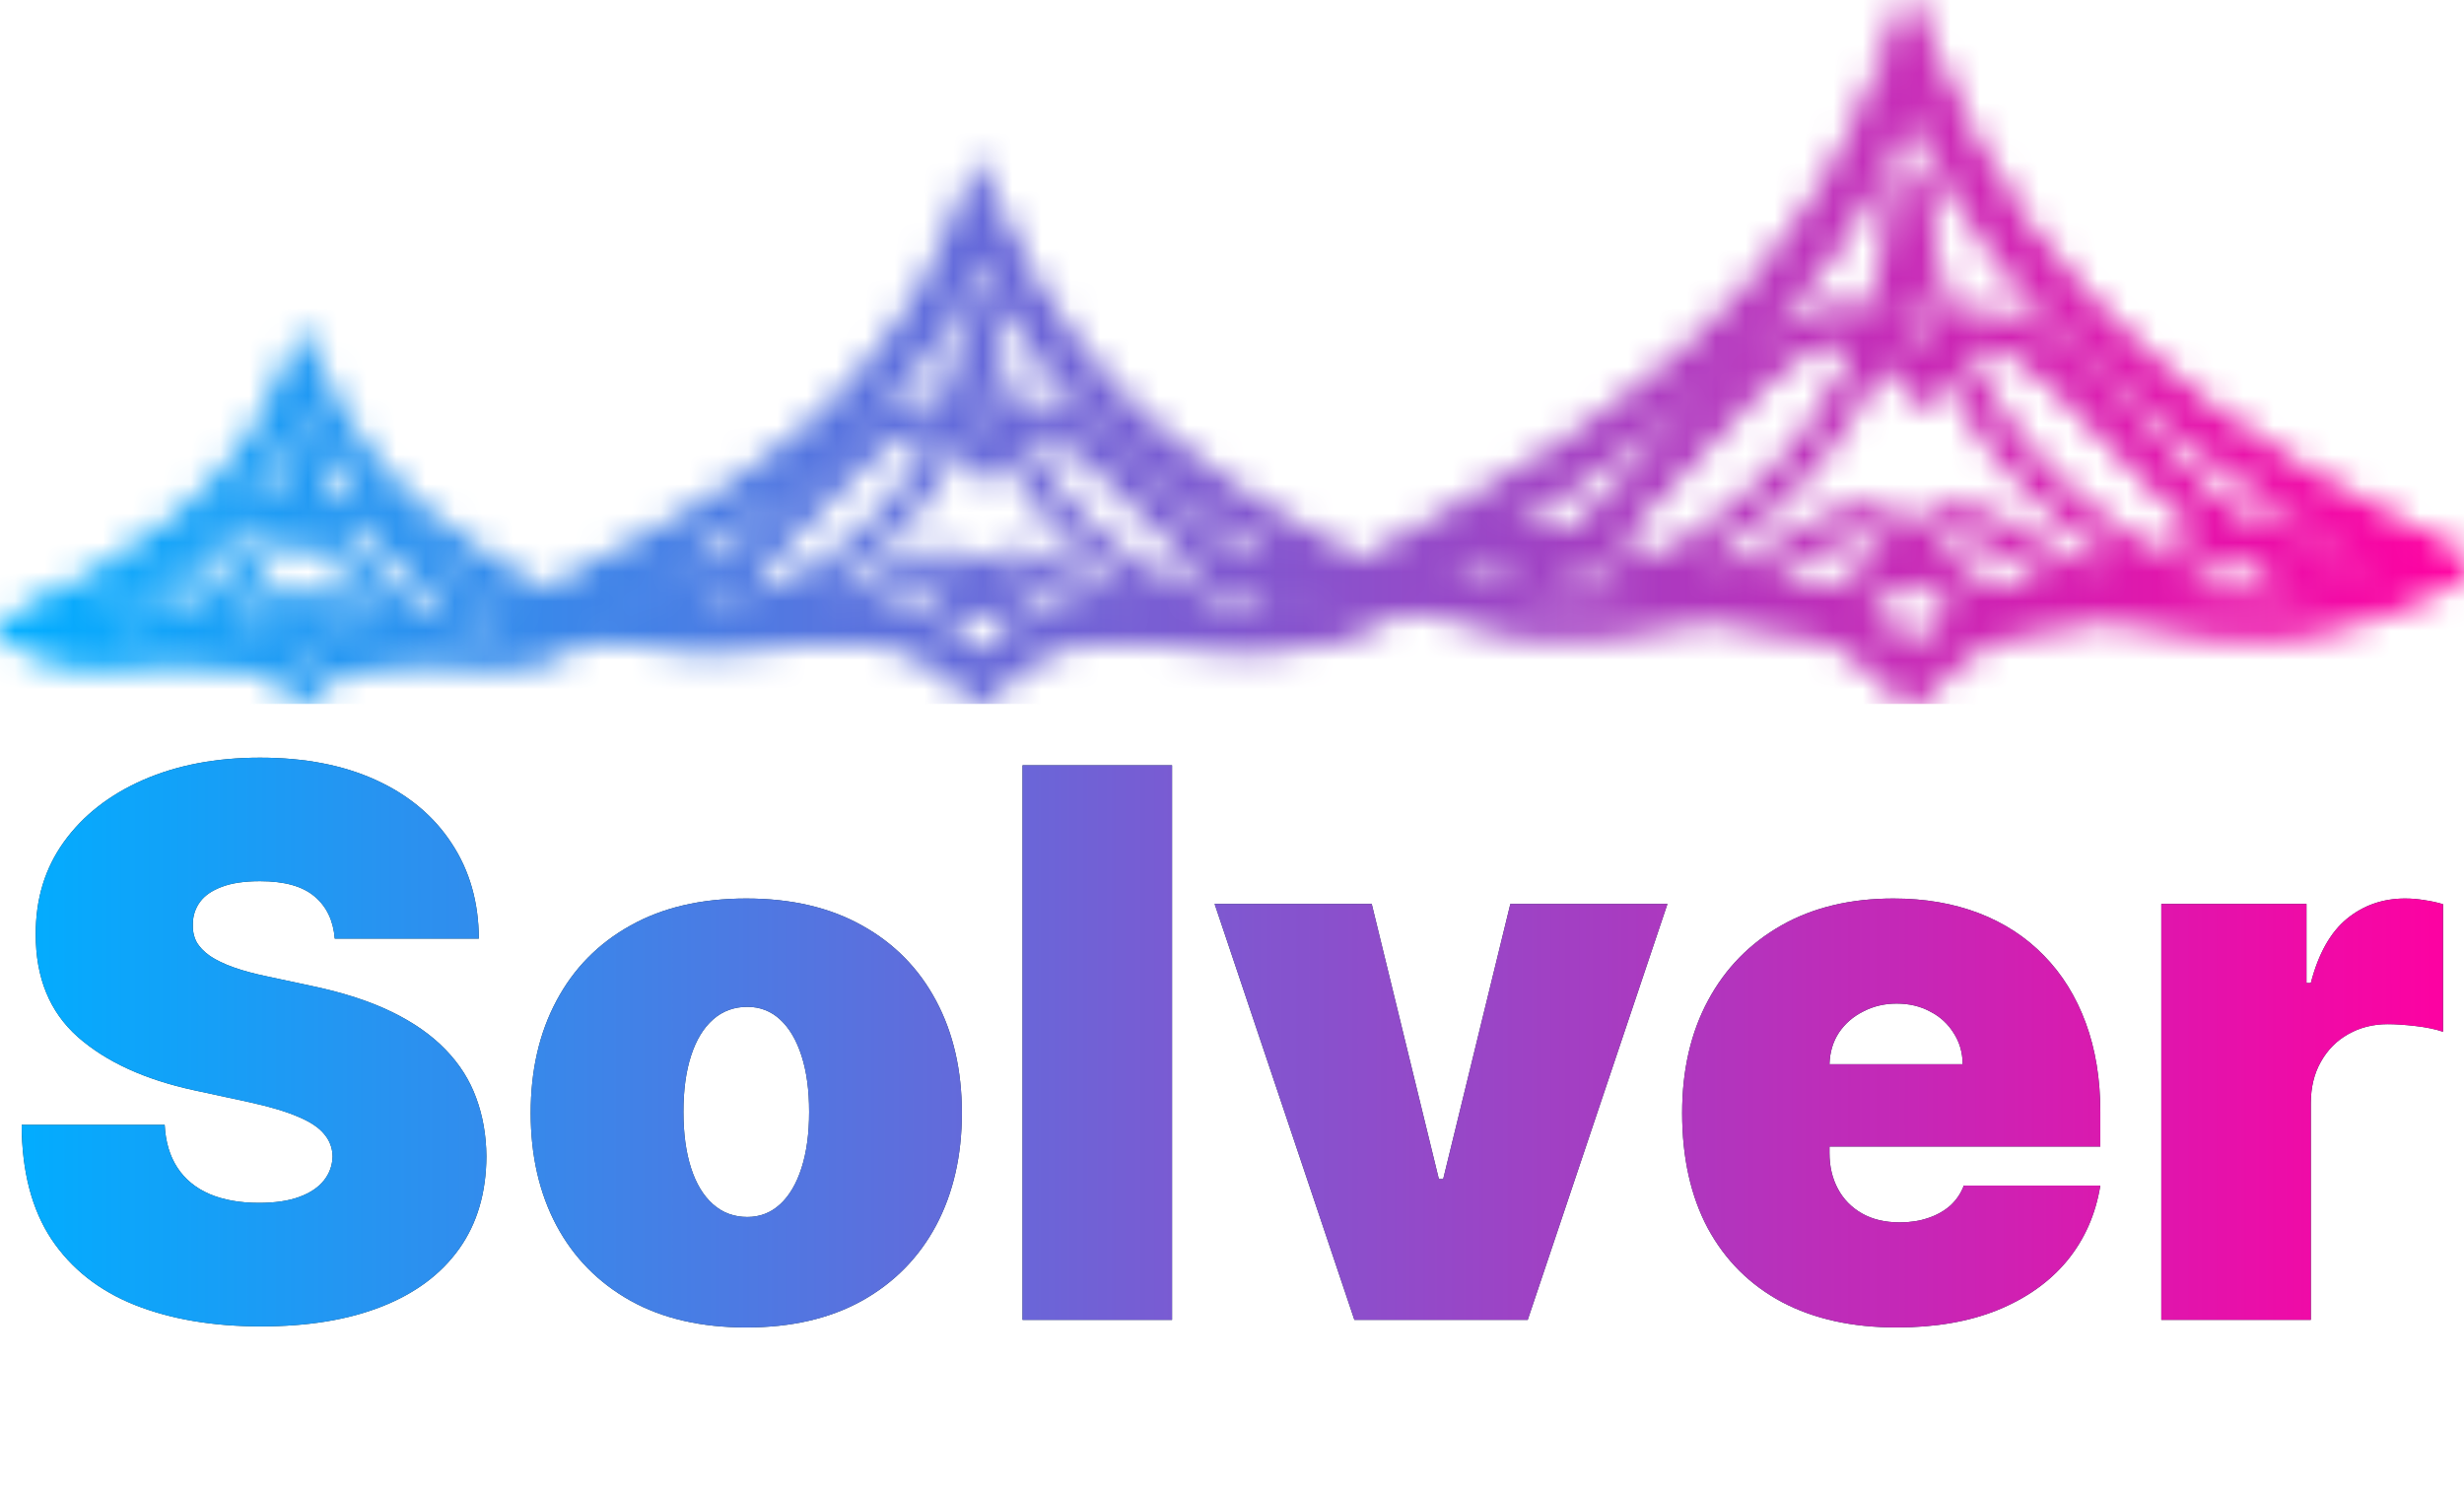 <svg width="84" height="51" viewBox="0 0 84 51" fill="none"
    xmlns="http://www.w3.org/2000/svg">
    <path d="M11.412 32C11.363 31.384 11.132 30.904 10.72 30.56C10.313 30.215 9.695 30.043 8.864 30.043C8.334 30.043 7.9 30.107 7.562 30.236C7.229 30.36 6.983 30.529 6.823 30.744C6.663 30.96 6.58 31.206 6.574 31.483C6.562 31.711 6.602 31.917 6.694 32.102C6.792 32.28 6.946 32.443 7.156 32.591C7.365 32.733 7.633 32.862 7.959 32.979C8.285 33.096 8.673 33.2 9.122 33.293L10.673 33.625C11.72 33.847 12.615 34.139 13.36 34.502C14.105 34.865 14.714 35.293 15.188 35.785C15.662 36.272 16.01 36.82 16.232 37.429C16.459 38.038 16.576 38.703 16.582 39.423C16.576 40.667 16.265 41.719 15.65 42.581C15.034 43.443 14.154 44.098 13.009 44.548C11.87 44.997 10.501 45.222 8.901 45.222C7.257 45.222 5.823 44.978 4.598 44.492C3.379 44.006 2.431 43.258 1.754 42.249C1.083 41.233 0.745 39.934 0.739 38.352H5.614C5.644 38.931 5.789 39.417 6.048 39.811C6.306 40.205 6.669 40.504 7.137 40.707C7.611 40.91 8.174 41.011 8.827 41.011C9.375 41.011 9.833 40.944 10.202 40.808C10.572 40.673 10.852 40.485 11.043 40.245C11.233 40.005 11.332 39.731 11.338 39.423C11.332 39.134 11.236 38.882 11.052 38.666C10.873 38.445 10.578 38.248 10.165 38.075C9.753 37.897 9.196 37.731 8.494 37.577L6.611 37.17C4.937 36.807 3.616 36.201 2.65 35.352C1.69 34.496 1.213 33.33 1.219 31.852C1.213 30.652 1.533 29.602 2.179 28.704C2.831 27.799 3.733 27.094 4.884 26.59C6.041 26.085 7.368 25.832 8.864 25.832C10.39 25.832 11.71 26.088 12.825 26.599C13.939 27.11 14.797 27.83 15.401 28.759C16.01 29.683 16.318 30.763 16.324 32H11.412Z" fill="#193643"/>
    <path d="M11.412 32C11.363 31.384 11.132 30.904 10.72 30.56C10.313 30.215 9.695 30.043 8.864 30.043C8.334 30.043 7.9 30.107 7.562 30.236C7.229 30.36 6.983 30.529 6.823 30.744C6.663 30.96 6.58 31.206 6.574 31.483C6.562 31.711 6.602 31.917 6.694 32.102C6.792 32.28 6.946 32.443 7.156 32.591C7.365 32.733 7.633 32.862 7.959 32.979C8.285 33.096 8.673 33.2 9.122 33.293L10.673 33.625C11.72 33.847 12.615 34.139 13.36 34.502C14.105 34.865 14.714 35.293 15.188 35.785C15.662 36.272 16.01 36.82 16.232 37.429C16.459 38.038 16.576 38.703 16.582 39.423C16.576 40.667 16.265 41.719 15.65 42.581C15.034 43.443 14.154 44.098 13.009 44.548C11.87 44.997 10.501 45.222 8.901 45.222C7.257 45.222 5.823 44.978 4.598 44.492C3.379 44.006 2.431 43.258 1.754 42.249C1.083 41.233 0.745 39.934 0.739 38.352H5.614C5.644 38.931 5.789 39.417 6.048 39.811C6.306 40.205 6.669 40.504 7.137 40.707C7.611 40.91 8.174 41.011 8.827 41.011C9.375 41.011 9.833 40.944 10.202 40.808C10.572 40.673 10.852 40.485 11.043 40.245C11.233 40.005 11.332 39.731 11.338 39.423C11.332 39.134 11.236 38.882 11.052 38.666C10.873 38.445 10.578 38.248 10.165 38.075C9.753 37.897 9.196 37.731 8.494 37.577L6.611 37.17C4.937 36.807 3.616 36.201 2.65 35.352C1.69 34.496 1.213 33.33 1.219 31.852C1.213 30.652 1.533 29.602 2.179 28.704C2.831 27.799 3.733 27.094 4.884 26.59C6.041 26.085 7.368 25.832 8.864 25.832C10.39 25.832 11.71 26.088 12.825 26.599C13.939 27.11 14.797 27.83 15.401 28.759C16.01 29.683 16.318 30.763 16.324 32H11.412Z" fill="url(#paint0_linear_5_419)"/>
    <path d="M25.441 45.258C23.903 45.258 22.585 44.954 21.49 44.344C20.394 43.729 19.554 42.873 18.969 41.778C18.384 40.676 18.092 39.399 18.092 37.946C18.092 36.493 18.384 35.219 18.969 34.124C19.554 33.022 20.394 32.166 21.49 31.557C22.585 30.941 23.903 30.634 25.441 30.634C26.98 30.634 28.297 30.941 29.393 31.557C30.489 32.166 31.329 33.022 31.914 34.124C32.498 35.219 32.791 36.493 32.791 37.946C32.791 39.399 32.498 40.676 31.914 41.778C31.329 42.873 30.489 43.729 29.393 44.344C28.297 44.954 26.98 45.258 25.441 45.258ZM25.478 41.492C25.909 41.492 26.282 41.347 26.596 41.057C26.91 40.768 27.153 40.356 27.325 39.82C27.497 39.285 27.584 38.648 27.584 37.909C27.584 37.164 27.497 36.527 27.325 35.998C27.153 35.462 26.91 35.05 26.596 34.761C26.282 34.471 25.909 34.327 25.478 34.327C25.023 34.327 24.632 34.471 24.306 34.761C23.98 35.05 23.73 35.462 23.558 35.998C23.386 36.527 23.299 37.164 23.299 37.909C23.299 38.648 23.386 39.285 23.558 39.82C23.73 40.356 23.98 40.768 24.306 41.057C24.632 41.347 25.023 41.492 25.478 41.492Z" fill="#193643"/>
    <path d="M25.441 45.258C23.903 45.258 22.585 44.954 21.49 44.344C20.394 43.729 19.554 42.873 18.969 41.778C18.384 40.676 18.092 39.399 18.092 37.946C18.092 36.493 18.384 35.219 18.969 34.124C19.554 33.022 20.394 32.166 21.49 31.557C22.585 30.941 23.903 30.634 25.441 30.634C26.98 30.634 28.297 30.941 29.393 31.557C30.489 32.166 31.329 33.022 31.914 34.124C32.498 35.219 32.791 36.493 32.791 37.946C32.791 39.399 32.498 40.676 31.914 41.778C31.329 42.873 30.489 43.729 29.393 44.344C28.297 44.954 26.98 45.258 25.441 45.258ZM25.478 41.492C25.909 41.492 26.282 41.347 26.596 41.057C26.91 40.768 27.153 40.356 27.325 39.82C27.497 39.285 27.584 38.648 27.584 37.909C27.584 37.164 27.497 36.527 27.325 35.998C27.153 35.462 26.91 35.05 26.596 34.761C26.282 34.471 25.909 34.327 25.478 34.327C25.023 34.327 24.632 34.471 24.306 34.761C23.98 35.05 23.73 35.462 23.558 35.998C23.386 36.527 23.299 37.164 23.299 37.909C23.299 38.648 23.386 39.285 23.558 39.82C23.73 40.356 23.98 40.768 24.306 41.057C24.632 41.347 25.023 41.492 25.478 41.492Z" fill="url(#paint1_linear_5_419)"/>
    <path d="M39.956 26.091V45H34.859V26.091H39.956Z" fill="#193643"/>
    <path d="M39.956 26.091V45H34.859V26.091H39.956Z" fill="url(#paint2_linear_5_419)"/>
    <path d="M56.845 30.818L52.081 45H46.172L41.407 30.818H46.763L49.052 40.199H49.2L51.49 30.818H56.845Z" fill="#193643"/>
    <path d="M56.845 30.818L52.081 45H46.172L41.407 30.818H46.763L49.052 40.199H49.2L51.49 30.818H56.845Z" fill="url(#paint3_linear_5_419)"/>
    <path d="M64.658 45.258C63.144 45.258 61.839 44.969 60.744 44.391C59.654 43.806 58.814 42.969 58.223 41.879C57.638 40.784 57.346 39.472 57.346 37.946C57.346 36.481 57.641 35.201 58.232 34.105C58.823 33.01 59.657 32.157 60.734 31.548C61.812 30.938 63.083 30.634 64.548 30.634C65.619 30.634 66.588 30.8 67.456 31.132C68.324 31.465 69.066 31.948 69.681 32.582C70.297 33.209 70.771 33.973 71.103 34.871C71.435 35.77 71.602 36.783 71.602 37.909V39.091H58.934V36.284H66.911C66.905 35.878 66.8 35.521 66.597 35.213C66.4 34.899 66.133 34.656 65.794 34.484C65.462 34.305 65.083 34.216 64.658 34.216C64.246 34.216 63.867 34.305 63.523 34.484C63.178 34.656 62.901 34.896 62.692 35.204C62.489 35.512 62.381 35.872 62.369 36.284V39.312C62.369 39.768 62.464 40.174 62.655 40.531C62.846 40.888 63.12 41.168 63.477 41.371C63.834 41.575 64.264 41.676 64.769 41.676C65.12 41.676 65.44 41.627 65.729 41.528C66.025 41.43 66.277 41.288 66.487 41.104C66.696 40.913 66.85 40.685 66.948 40.42H71.602C71.442 41.405 71.063 42.261 70.466 42.987C69.869 43.707 69.078 44.267 68.093 44.668C67.114 45.062 65.969 45.258 64.658 45.258Z" fill="#193643"/>
    <path d="M64.658 45.258C63.144 45.258 61.839 44.969 60.744 44.391C59.654 43.806 58.814 42.969 58.223 41.879C57.638 40.784 57.346 39.472 57.346 37.946C57.346 36.481 57.641 35.201 58.232 34.105C58.823 33.01 59.657 32.157 60.734 31.548C61.812 30.938 63.083 30.634 64.548 30.634C65.619 30.634 66.588 30.8 67.456 31.132C68.324 31.465 69.066 31.948 69.681 32.582C70.297 33.209 70.771 33.973 71.103 34.871C71.435 35.77 71.602 36.783 71.602 37.909V39.091H58.934V36.284H66.911C66.905 35.878 66.8 35.521 66.597 35.213C66.4 34.899 66.133 34.656 65.794 34.484C65.462 34.305 65.083 34.216 64.658 34.216C64.246 34.216 63.867 34.305 63.523 34.484C63.178 34.656 62.901 34.896 62.692 35.204C62.489 35.512 62.381 35.872 62.369 36.284V39.312C62.369 39.768 62.464 40.174 62.655 40.531C62.846 40.888 63.12 41.168 63.477 41.371C63.834 41.575 64.264 41.676 64.769 41.676C65.12 41.676 65.44 41.627 65.729 41.528C66.025 41.43 66.277 41.288 66.487 41.104C66.696 40.913 66.85 40.685 66.948 40.42H71.602C71.442 41.405 71.063 42.261 70.466 42.987C69.869 43.707 69.078 44.267 68.093 44.668C67.114 45.062 65.969 45.258 64.658 45.258Z" fill="url(#paint4_linear_5_419)"/>
    <path d="M73.681 45V30.818H78.63V33.514H78.778C79.036 32.517 79.446 31.788 80.006 31.326C80.572 30.864 81.234 30.634 81.991 30.634C82.213 30.634 82.431 30.652 82.647 30.689C82.868 30.72 83.08 30.766 83.284 30.827V35.176C83.031 35.09 82.72 35.025 82.351 34.982C81.982 34.939 81.665 34.918 81.4 34.918C80.901 34.918 80.452 35.032 80.052 35.259C79.658 35.481 79.347 35.795 79.12 36.201C78.892 36.601 78.778 37.072 78.778 37.614V45H73.681Z" fill="#193643"/>
    <path d="M73.681 45V30.818H78.63V33.514H78.778C79.036 32.517 79.446 31.788 80.006 31.326C80.572 30.864 81.234 30.634 81.991 30.634C82.213 30.634 82.431 30.652 82.647 30.689C82.868 30.72 83.08 30.766 83.284 30.827V35.176C83.031 35.09 82.72 35.025 82.351 34.982C81.982 34.939 81.665 34.918 81.4 34.918C80.901 34.918 80.452 35.032 80.052 35.259C79.658 35.481 79.347 35.795 79.12 36.201C78.892 36.601 78.778 37.072 78.778 37.614V45H73.681Z" fill="url(#paint5_linear_5_419)"/>
    <mask id="mask0_5_419" style="mask-type:alpha" maskUnits="userSpaceOnUse" x="-1" y="-1" width="86" height="26">
        <path fill-rule="evenodd" clip-rule="evenodd" d="M65.071 0.545L65.582 1.792C67.483 6.426 69.931 9.643 72.87 12.248C75.816 14.86 79.269 16.869 83.223 19.083L83.756 19.381L83.222 19.678C81.15 20.832 79.32 21.276 77.642 21.371C76.145 21.456 74.788 21.26 73.563 21.084C73.431 21.064 73.301 21.046 73.173 21.028C71.823 20.837 70.645 20.712 69.453 20.961C68.275 21.207 67.01 21.836 65.571 23.279L65.169 23.682L64.769 23.278C63.33 21.829 62.06 21.195 60.878 20.946C59.68 20.694 58.494 20.818 57.14 21.012C56.998 21.032 56.854 21.053 56.708 21.075C55.49 21.253 54.142 21.45 52.664 21.378C50.987 21.296 49.16 20.87 47.099 19.741L46.554 19.443L47.096 19.143C55.002 14.767 61.403 10.842 64.622 1.805L65.071 0.545ZM48.247 19.432C49.929 20.262 51.398 20.57 52.73 20.635C54.07 20.701 55.288 20.523 56.517 20.344C56.662 20.323 56.807 20.302 56.952 20.281C58.307 20.088 59.702 19.926 61.149 20.23C62.482 20.51 63.795 21.171 65.171 22.448C66.546 21.177 67.856 20.522 69.183 20.245C70.624 19.944 72.011 20.107 73.359 20.297C73.488 20.315 73.616 20.334 73.745 20.352C74.984 20.53 76.211 20.706 77.566 20.629C78.901 20.553 80.379 20.229 82.079 19.372C78.346 17.274 74.994 15.287 72.106 12.727C69.33 10.267 66.994 7.288 65.134 3.185C61.781 11.432 55.609 15.337 48.247 19.432Z" fill="black"/>
        <path fill-rule="evenodd" clip-rule="evenodd" d="M83.48 19.131L83.123 19.336C82.092 19.929 81.07 20.167 80.065 20.12C79.068 20.073 78.129 19.748 77.25 19.267C76.929 19.092 76.613 18.894 76.302 18.678C75.378 18.956 74.498 19.348 73.619 19.74C73.564 19.764 73.508 19.789 73.453 19.814C72.13 20.402 70.778 20.987 69.356 21.017C67.976 21.046 66.604 20.558 65.152 19.243C63.765 20.59 62.421 21.109 61.044 21.114C59.626 21.12 58.251 20.572 56.905 20.023C56.862 20.005 56.818 19.987 56.774 19.969C55.846 19.59 54.917 19.211 53.944 18.96C53.654 19.183 53.36 19.39 53.061 19.576C52.207 20.104 51.287 20.479 50.295 20.568C49.293 20.659 48.261 20.454 47.203 19.883L46.843 19.689L47.194 19.486C49.234 18.307 51.059 18.038 52.739 18.226C53.082 18.264 53.418 18.321 53.746 18.393C54.929 17.427 56.049 16.174 57.143 14.95L57.152 14.94C57.862 14.145 58.56 13.365 59.248 12.705C59.932 12.047 60.626 11.488 61.337 11.148C62.058 10.804 62.832 10.671 63.624 10.926C64.266 11.132 64.868 11.578 65.451 12.28C65.879 11.648 66.353 11.237 66.898 11.047C67.596 10.804 68.3 10.958 68.951 11.29C69.598 11.621 70.256 12.157 70.922 12.784C71.502 13.328 72.103 13.957 72.721 14.602C72.817 14.703 72.913 14.803 73.01 14.904C74.108 16.049 75.255 17.215 76.46 18.104C76.807 18.012 77.163 17.937 77.528 17.883C79.194 17.637 81.027 17.838 83.112 18.937L83.48 19.131ZM77.015 18.49C77.223 18.625 77.433 18.752 77.644 18.867C78.461 19.314 79.28 19.586 80.107 19.625C80.812 19.658 81.553 19.523 82.335 19.145C80.558 18.295 79.032 18.166 77.657 18.37C77.44 18.402 77.226 18.442 77.015 18.49ZM75.787 18.302C74.602 17.394 73.495 16.263 72.469 15.193C72.371 15.091 72.274 14.99 72.178 14.889C71.559 14.242 70.969 13.625 70.401 13.092C69.742 12.472 69.135 11.986 68.575 11.699C68.019 11.415 67.574 11.359 67.18 11.496C66.751 11.646 66.274 12.056 65.792 12.915L65.523 13.395L65.192 12.937C64.531 12.023 63.915 11.559 63.36 11.381C62.834 11.212 62.296 11.279 61.696 11.566C61.084 11.858 60.447 12.362 59.774 13.009C59.104 13.652 58.419 14.417 57.706 15.215L57.658 15.269C56.649 16.398 55.579 17.595 54.433 18.565C55.362 18.827 56.235 19.184 57.059 19.52C57.114 19.543 57.17 19.565 57.225 19.588C58.605 20.151 59.825 20.623 61.041 20.619C62.213 20.614 63.463 20.16 64.872 18.692L65.133 18.42L65.407 18.685C66.886 20.12 68.161 20.546 69.337 20.521C70.556 20.495 71.757 19.991 73.112 19.388C73.177 19.359 73.242 19.33 73.308 19.3C74.086 18.954 74.909 18.587 75.787 18.302ZM53.219 18.801C53.028 18.766 52.835 18.738 52.64 18.716C51.254 18.561 49.727 18.747 47.976 19.671C48.774 20.03 49.516 20.139 50.215 20.076C51.034 20.002 51.837 19.688 52.635 19.194C52.832 19.073 53.026 18.941 53.219 18.801Z" fill="black"/>
        <path fill-rule="evenodd" clip-rule="evenodd" d="M57.018 19.421C57.399 19.606 57.752 19.705 58.083 19.741C58.466 19.783 58.828 19.742 59.179 19.645C59.883 19.451 60.523 19.036 61.163 18.622L61.178 18.612C61.496 18.406 61.814 18.201 62.132 18.034C62.45 17.866 62.778 17.732 63.119 17.671C63.465 17.61 63.82 17.626 64.182 17.756C64.495 17.868 64.805 18.062 65.119 18.352C65.433 18.064 65.743 17.871 66.056 17.76C66.417 17.631 66.772 17.616 67.117 17.678C67.458 17.739 67.785 17.875 68.102 18.042C68.419 18.209 68.736 18.414 69.054 18.619C69.698 19.035 70.342 19.452 71.052 19.642C71.403 19.735 71.766 19.773 72.151 19.727C72.485 19.688 72.842 19.584 73.227 19.393C69.79 17.424 66.034 14.004 65.101 7.644C64.212 14.008 60.466 17.466 57.018 19.421ZM56.635 19.326C60.319 17.286 64.454 13.501 64.921 6.115C64.926 6.046 65.002 5.99 65.095 5.99C65.188 5.989 65.265 6.045 65.269 6.114C65.791 13.499 69.934 17.24 73.608 19.297L73.786 19.397L73.608 19.496C73.118 19.769 72.651 19.919 72.203 19.972C71.755 20.026 71.334 19.981 70.939 19.875C70.17 19.669 69.486 19.227 68.862 18.823L68.836 18.806C68.516 18.6 68.211 18.403 67.91 18.244C67.608 18.085 67.321 17.97 67.039 17.919C66.762 17.869 66.487 17.881 66.199 17.984C65.907 18.087 65.592 18.288 65.252 18.629L65.118 18.763L64.985 18.628C64.645 18.286 64.33 18.084 64.037 17.979C63.749 17.876 63.473 17.863 63.196 17.912C62.914 17.962 62.626 18.077 62.324 18.236C62.022 18.395 61.717 18.591 61.396 18.799C61.383 18.808 61.37 18.816 61.356 18.825C60.735 19.227 60.056 19.668 59.294 19.878C58.901 19.986 58.482 20.035 58.034 19.986C57.588 19.937 57.123 19.792 56.635 19.525L56.454 19.426L56.635 19.326Z" fill="black"/>
        <path fill-rule="evenodd" clip-rule="evenodd" d="M33.342 6.273L33.743 7.207C35.236 10.683 37.157 13.096 39.465 15.05C41.777 17.009 44.488 18.515 47.592 20.176L48.01 20.4L47.591 20.622C45.964 21.488 44.528 21.82 43.211 21.892C42.036 21.955 40.97 21.809 40.008 21.676C39.905 21.662 39.803 21.648 39.702 21.634C38.643 21.491 37.718 21.398 36.782 21.584C35.858 21.769 34.864 22.24 33.734 23.323L33.419 23.625L33.105 23.322C31.976 22.235 30.979 21.76 30.051 21.573C29.11 21.384 28.18 21.477 27.117 21.622C27.005 21.638 26.892 21.654 26.777 21.67C25.821 21.803 24.764 21.951 23.603 21.897C22.286 21.835 20.852 21.517 19.234 20.669L18.807 20.446L19.232 20.221C25.438 16.939 30.463 13.995 32.99 7.217L33.342 6.273ZM20.136 20.438C21.456 21.06 22.609 21.291 23.654 21.34C24.707 21.389 25.663 21.256 26.628 21.122C26.741 21.106 26.855 21.09 26.969 21.075C28.032 20.929 29.128 20.808 30.264 21.036C31.31 21.246 32.341 21.742 33.421 22.7C34.501 21.746 35.528 21.255 36.57 21.047C37.701 20.822 38.79 20.944 39.848 21.086C39.949 21.1 40.05 21.114 40.151 21.128C41.124 21.261 42.087 21.393 43.151 21.335C44.199 21.279 45.359 21.035 46.693 20.393C43.763 18.819 41.132 17.329 38.865 15.409C36.686 13.564 34.852 11.329 33.392 8.252C30.759 14.438 25.915 17.366 20.136 20.438Z" fill="black"/>
        <path fill-rule="evenodd" clip-rule="evenodd" d="M47.793 20.212L47.513 20.366C46.704 20.81 45.901 20.989 45.113 20.954C44.33 20.919 43.593 20.674 42.903 20.314C42.651 20.182 42.403 20.034 42.159 19.872C41.433 20.081 40.743 20.375 40.052 20.668C40.009 20.687 39.965 20.706 39.922 20.724C38.884 21.165 37.823 21.604 36.706 21.626C35.623 21.648 34.546 21.282 33.406 20.296C32.317 21.306 31.262 21.696 30.182 21.7C29.068 21.703 27.989 21.292 26.932 20.881C26.898 20.867 26.864 20.854 26.83 20.841C26.101 20.556 25.372 20.272 24.608 20.084C24.38 20.251 24.149 20.406 23.914 20.545C23.244 20.942 22.522 21.223 21.743 21.29C20.956 21.358 20.146 21.204 19.316 20.776L19.033 20.631L19.309 20.479C20.91 19.594 22.343 19.392 23.662 19.533C23.931 19.562 24.195 19.605 24.453 19.659C25.381 18.934 26.26 17.994 27.119 17.076L27.126 17.069C27.683 16.473 28.232 15.888 28.771 15.392C29.308 14.899 29.853 14.479 30.411 14.225C30.977 13.966 31.585 13.867 32.206 14.058C32.71 14.213 33.183 14.547 33.641 15.073C33.977 14.6 34.349 14.291 34.776 14.149C35.324 13.967 35.877 14.082 36.388 14.331C36.896 14.579 37.413 14.982 37.936 15.451C38.39 15.86 38.862 16.331 39.347 16.815C39.423 16.891 39.498 16.966 39.575 17.042C40.437 17.901 41.337 18.775 42.283 19.441C42.555 19.373 42.835 19.317 43.121 19.276C44.429 19.091 45.867 19.242 47.504 20.066L47.793 20.212ZM42.718 19.731C42.882 19.833 43.046 19.927 43.212 20.014C43.853 20.349 44.496 20.553 45.145 20.582C45.699 20.607 46.281 20.506 46.895 20.222C45.499 19.585 44.302 19.489 43.223 19.641C43.052 19.665 42.884 19.695 42.718 19.731ZM41.755 19.59C40.825 18.909 39.955 18.061 39.149 17.258C39.073 17.182 38.997 17.106 38.921 17.03C38.435 16.545 37.972 16.083 37.526 15.682C37.009 15.218 36.532 14.853 36.093 14.638C35.657 14.425 35.307 14.383 34.998 14.486C34.661 14.598 34.287 14.906 33.908 15.55L33.697 15.91L33.437 15.567C32.919 14.881 32.435 14.533 31.999 14.399C31.586 14.272 31.164 14.323 30.693 14.538C30.213 14.757 29.712 15.135 29.184 15.62C28.658 16.103 28.121 16.676 27.561 17.275L27.523 17.315C26.731 18.162 25.891 19.06 24.991 19.788C25.721 19.984 26.407 20.251 27.053 20.503C27.096 20.52 27.14 20.538 27.183 20.554C28.267 20.977 29.224 21.331 30.179 21.328C31.099 21.324 32.08 20.984 33.187 19.883L33.392 19.678L33.606 19.878C34.767 20.954 35.768 21.273 36.691 21.254C37.648 21.235 38.591 20.857 39.654 20.405C39.705 20.383 39.757 20.361 39.808 20.339C40.419 20.079 41.065 19.804 41.755 19.59ZM24.038 19.964C23.889 19.938 23.737 19.917 23.584 19.901C22.496 19.784 21.298 19.924 19.923 20.617C20.549 20.886 21.132 20.968 21.68 20.921C22.323 20.865 22.954 20.63 23.58 20.259C23.734 20.168 23.887 20.069 24.038 19.964Z" fill="black"/>
        <path fill-rule="evenodd" clip-rule="evenodd" d="M27.021 20.43C27.32 20.568 27.597 20.642 27.857 20.669C28.157 20.701 28.442 20.67 28.717 20.598C29.269 20.452 29.772 20.141 30.274 19.83L30.286 19.823C30.536 19.668 30.786 19.514 31.035 19.389C31.284 19.264 31.542 19.162 31.81 19.117C32.082 19.071 32.36 19.083 32.644 19.181C32.89 19.265 33.134 19.41 33.38 19.628C33.626 19.412 33.87 19.267 34.115 19.183C34.399 19.087 34.677 19.076 34.948 19.122C35.216 19.168 35.473 19.27 35.721 19.395C35.971 19.521 36.22 19.674 36.469 19.828C36.974 20.14 37.48 20.452 38.038 20.595C38.312 20.665 38.598 20.693 38.9 20.659C39.162 20.629 39.442 20.552 39.745 20.408C37.046 18.932 34.098 16.366 33.366 11.597C32.668 16.37 29.727 18.963 27.021 20.43ZM26.72 20.358C29.612 18.828 32.858 15.99 33.225 10.45C33.228 10.398 33.288 10.356 33.361 10.356C33.434 10.356 33.495 10.398 33.498 10.45C33.907 15.988 37.16 18.793 40.044 20.337L40.184 20.411L40.044 20.486C39.66 20.69 39.293 20.803 38.941 20.843C38.589 20.883 38.259 20.849 37.949 20.77C37.345 20.616 36.808 20.284 36.318 19.981L36.298 19.969C36.046 19.813 35.807 19.666 35.571 19.547C35.334 19.428 35.108 19.341 34.887 19.303C34.67 19.266 34.453 19.275 34.228 19.351C33.999 19.429 33.752 19.579 33.485 19.835L33.38 19.936L33.275 19.835C33.008 19.578 32.761 19.427 32.531 19.348C32.305 19.271 32.088 19.261 31.87 19.298C31.649 19.335 31.423 19.422 31.186 19.541C30.949 19.66 30.709 19.807 30.458 19.963C30.447 19.969 30.437 19.976 30.426 19.982C29.939 20.284 29.405 20.614 28.808 20.772C28.499 20.854 28.17 20.89 27.819 20.853C27.468 20.817 27.103 20.708 26.721 20.508L26.578 20.433L26.72 20.358Z" fill="black"/>
        <path fill-rule="evenodd" clip-rule="evenodd" d="M10.284 12L10.557 12.623C11.573 14.94 12.882 16.549 14.453 17.852C16.027 19.157 17.873 20.162 19.986 21.269L20.271 21.418L19.985 21.567C18.878 22.143 17.9 22.365 17.003 22.413C16.203 22.455 15.478 22.357 14.823 22.269C14.752 22.259 14.683 22.25 14.614 22.241C13.893 22.146 13.263 22.083 12.626 22.208C11.997 22.331 11.321 22.645 10.551 23.367L10.337 23.568L10.123 23.366C9.354 22.642 8.675 22.325 8.043 22.2C7.403 22.074 6.769 22.137 6.046 22.233C5.969 22.243 5.892 22.254 5.814 22.265C5.163 22.354 4.443 22.452 3.653 22.416C2.757 22.375 1.781 22.163 0.679 21.598L0.388 21.449L0.678 21.299C4.903 19.111 8.324 17.148 10.044 12.63L10.284 12ZM1.293 21.443C2.192 21.858 2.977 22.012 3.688 22.045C4.405 22.078 5.056 21.989 5.713 21.899C5.79 21.889 5.867 21.878 5.945 21.868C6.669 21.771 7.415 21.69 8.188 21.842C8.9 21.982 9.602 22.313 10.338 22.951C11.073 22.316 11.773 21.988 12.482 21.849C13.252 21.699 13.994 21.78 14.714 21.876C14.783 21.885 14.851 21.894 14.92 21.903C15.582 21.992 16.238 22.08 16.962 22.042C17.676 22.004 18.466 21.842 19.374 21.413C17.379 20.364 15.588 19.371 14.044 18.091C12.561 16.861 11.312 15.371 10.318 13.319C8.526 17.443 5.227 19.396 1.293 21.443Z" fill="black"/>
        <path fill-rule="evenodd" clip-rule="evenodd" d="M20.123 21.293L19.932 21.395C19.381 21.692 18.835 21.811 18.298 21.787C17.765 21.764 17.263 21.601 16.794 21.361C16.622 21.273 16.453 21.174 16.287 21.066C15.793 21.205 15.322 21.401 14.853 21.597C14.823 21.61 14.793 21.622 14.764 21.634C14.057 21.928 13.335 22.221 12.574 22.236C11.837 22.25 11.104 22.006 10.328 21.349C9.586 22.022 8.868 22.282 8.132 22.285C7.374 22.287 6.639 22.013 5.92 21.739C5.897 21.73 5.873 21.721 5.85 21.712C5.354 21.523 4.857 21.333 4.337 21.207C4.182 21.319 4.025 21.422 3.865 21.515C3.409 21.779 2.917 21.967 2.387 22.012C1.851 22.056 1.3 21.954 0.734 21.669L0.542 21.572L0.73 21.471C1.82 20.881 2.796 20.746 3.693 20.84C3.877 20.859 4.056 20.888 4.232 20.924C4.864 20.441 5.462 19.814 6.047 19.202L6.052 19.197C6.431 18.8 6.804 18.41 7.172 18.08C7.538 17.751 7.909 17.471 8.288 17.302C8.674 17.129 9.088 17.063 9.511 17.19C9.854 17.293 10.176 17.517 10.487 17.867C10.716 17.551 10.97 17.346 11.261 17.251C11.633 17.129 12.01 17.206 12.358 17.372C12.704 17.538 13.056 17.806 13.412 18.119C13.721 18.391 14.043 18.706 14.373 19.029C14.424 19.079 14.476 19.129 14.527 19.179C15.114 19.752 15.727 20.335 16.371 20.779C16.557 20.734 16.747 20.696 16.942 20.669C17.833 20.546 18.812 20.646 19.926 21.196L20.123 21.293ZM16.668 20.972C16.779 21.04 16.891 21.103 17.004 21.161C17.441 21.384 17.878 21.52 18.32 21.54C18.697 21.556 19.093 21.489 19.511 21.3C18.561 20.875 17.746 20.811 17.011 20.912C16.895 20.928 16.781 20.948 16.668 20.972ZM16.011 20.878C15.378 20.424 14.787 19.859 14.238 19.323C14.186 19.273 14.134 19.222 14.083 19.172C13.752 18.848 13.436 18.54 13.133 18.273C12.781 17.963 12.456 17.72 12.157 17.577C11.86 17.435 11.622 17.407 11.411 17.476C11.182 17.55 10.927 17.756 10.669 18.185L10.525 18.425L10.349 18.196C9.996 17.739 9.666 17.507 9.37 17.418C9.088 17.333 8.801 17.367 8.48 17.51C8.153 17.656 7.813 17.908 7.453 18.232C7.095 18.553 6.729 18.936 6.348 19.335L6.322 19.362C5.783 19.926 5.211 20.525 4.598 21.01C5.095 21.141 5.562 21.319 6.002 21.487C6.032 21.499 6.061 21.51 6.091 21.521C6.829 21.803 7.48 22.039 8.13 22.037C8.757 22.034 9.425 21.807 10.178 21.073L10.318 20.937L10.464 21.07C11.255 21.788 11.936 22 12.564 21.988C13.216 21.975 13.857 21.723 14.582 21.421C14.616 21.407 14.651 21.392 14.686 21.378C15.102 21.204 15.542 21.021 16.011 20.878ZM3.95 21.128C3.848 21.11 3.745 21.096 3.641 21.085C2.899 21.008 2.084 21.101 1.148 21.563C1.574 21.742 1.971 21.797 2.344 21.765C2.782 21.728 3.211 21.572 3.638 21.324C3.743 21.264 3.847 21.198 3.95 21.128Z" fill="black"/>
        <path fill-rule="evenodd" clip-rule="evenodd" d="M5.98 21.438C6.184 21.53 6.373 21.58 6.549 21.598C6.754 21.619 6.948 21.598 7.135 21.55C7.511 21.453 7.853 21.245 8.195 21.038L8.204 21.033C8.374 20.93 8.544 20.828 8.713 20.744C8.883 20.66 9.059 20.593 9.241 20.563C9.426 20.532 9.616 20.54 9.809 20.605C9.976 20.661 10.142 20.759 10.31 20.903C10.477 20.759 10.643 20.663 10.811 20.607C11.004 20.543 11.193 20.535 11.378 20.566C11.56 20.597 11.735 20.665 11.904 20.748C12.074 20.832 12.243 20.934 12.413 21.037C12.757 21.245 13.101 21.453 13.481 21.548C13.668 21.595 13.863 21.614 14.068 21.591C14.246 21.571 14.438 21.519 14.643 21.424C12.806 20.439 10.799 18.729 10.3 15.55C9.825 18.731 7.823 20.46 5.98 21.438ZM5.775 21.39C7.745 20.37 9.954 18.478 10.204 14.785C10.207 14.75 10.247 14.722 10.297 14.722C10.347 14.722 10.388 14.75 10.39 14.784C10.669 18.477 12.883 20.347 14.847 21.376L14.942 21.426L14.847 21.475C14.585 21.612 14.336 21.687 14.096 21.713C13.856 21.74 13.632 21.718 13.421 21.665C13.01 21.562 12.644 21.341 12.31 21.139L12.296 21.131C12.125 21.027 11.962 20.929 11.801 20.849C11.64 20.77 11.487 20.712 11.336 20.687C11.188 20.662 11.041 20.668 10.887 20.719C10.731 20.771 10.563 20.871 10.381 21.042L10.31 21.109L10.238 21.041C10.056 20.87 9.888 20.769 9.732 20.717C9.578 20.665 9.43 20.659 9.282 20.683C9.131 20.708 8.977 20.766 8.816 20.845C8.655 20.925 8.491 21.023 8.32 21.127C8.313 21.131 8.306 21.135 8.299 21.14C7.967 21.341 7.604 21.561 7.197 21.666C6.986 21.72 6.763 21.745 6.524 21.72C6.285 21.696 6.036 21.623 5.776 21.49L5.679 21.44L5.775 21.39Z" fill="black"/>
        <path fill-rule="evenodd" clip-rule="evenodd" d="M65.071 0.545L65.582 1.792C67.483 6.426 69.931 9.643 72.87 12.248C75.816 14.86 79.269 16.869 83.223 19.083L83.756 19.381L83.222 19.678C81.15 20.832 79.32 21.276 77.642 21.371C76.145 21.456 74.788 21.26 73.563 21.084C73.431 21.064 73.301 21.046 73.173 21.028C71.823 20.837 70.645 20.712 69.453 20.961C68.275 21.207 67.01 21.836 65.571 23.279L65.169 23.682L64.769 23.278C63.33 21.829 62.06 21.195 60.878 20.946C59.68 20.694 58.494 20.818 57.14 21.012C56.998 21.032 56.854 21.053 56.708 21.075C55.49 21.253 54.142 21.45 52.664 21.378C50.987 21.296 49.16 20.87 47.099 19.741L46.554 19.443L47.096 19.143C55.002 14.767 61.403 10.842 64.622 1.805L65.071 0.545ZM48.247 19.432C49.929 20.262 51.398 20.57 52.73 20.635C54.07 20.701 55.288 20.523 56.517 20.344C56.662 20.323 56.807 20.302 56.952 20.281C58.307 20.088 59.702 19.926 61.149 20.23C62.482 20.51 63.795 21.171 65.171 22.448C66.546 21.177 67.856 20.522 69.183 20.245C70.624 19.944 72.011 20.107 73.359 20.297C73.488 20.315 73.616 20.334 73.745 20.352C74.984 20.53 76.211 20.706 77.566 20.629C78.901 20.553 80.379 20.229 82.079 19.372C78.346 17.274 74.994 15.287 72.106 12.727C69.33 10.267 66.994 7.288 65.134 3.185C61.781 11.432 55.609 15.337 48.247 19.432Z" stroke="black" stroke-width="0.75"/>
        <path fill-rule="evenodd" clip-rule="evenodd" d="M83.48 19.131L83.123 19.336C82.092 19.929 81.07 20.167 80.065 20.12C79.068 20.073 78.129 19.748 77.25 19.267C76.929 19.092 76.613 18.894 76.302 18.678C75.378 18.956 74.498 19.348 73.619 19.74C73.564 19.764 73.508 19.789 73.453 19.814C72.13 20.402 70.778 20.987 69.356 21.017C67.976 21.046 66.604 20.558 65.152 19.243C63.765 20.59 62.421 21.109 61.044 21.114C59.626 21.12 58.251 20.572 56.905 20.023C56.862 20.005 56.818 19.987 56.774 19.969C55.846 19.59 54.917 19.211 53.944 18.96C53.654 19.183 53.36 19.39 53.061 19.576C52.207 20.104 51.287 20.479 50.295 20.568C49.293 20.659 48.261 20.454 47.203 19.883L46.843 19.689L47.194 19.486C49.234 18.307 51.059 18.038 52.739 18.226C53.082 18.264 53.418 18.321 53.746 18.393C54.929 17.427 56.049 16.174 57.143 14.95L57.152 14.94C57.862 14.145 58.56 13.365 59.248 12.705C59.932 12.047 60.626 11.488 61.337 11.148C62.058 10.804 62.832 10.671 63.624 10.926C64.266 11.132 64.868 11.578 65.451 12.28C65.879 11.648 66.353 11.237 66.898 11.047C67.596 10.804 68.3 10.958 68.951 11.29C69.598 11.621 70.256 12.157 70.922 12.784C71.502 13.328 72.103 13.957 72.721 14.602C72.817 14.703 72.913 14.803 73.01 14.904C74.108 16.049 75.255 17.215 76.46 18.104C76.807 18.012 77.163 17.937 77.528 17.883C79.194 17.637 81.027 17.838 83.112 18.937L83.48 19.131ZM77.015 18.49C77.223 18.625 77.433 18.752 77.644 18.867C78.461 19.314 79.28 19.586 80.107 19.625C80.812 19.658 81.553 19.523 82.335 19.145C80.558 18.295 79.032 18.166 77.657 18.37C77.44 18.402 77.226 18.442 77.015 18.49ZM75.787 18.302C74.602 17.394 73.495 16.263 72.469 15.193C72.371 15.091 72.274 14.99 72.178 14.889C71.559 14.242 70.969 13.625 70.401 13.092C69.742 12.472 69.135 11.986 68.575 11.699C68.019 11.415 67.574 11.359 67.18 11.496C66.751 11.646 66.274 12.056 65.792 12.915L65.523 13.395L65.192 12.937C64.531 12.023 63.915 11.559 63.36 11.381C62.834 11.212 62.296 11.279 61.696 11.566C61.084 11.858 60.447 12.362 59.774 13.009C59.104 13.652 58.419 14.417 57.706 15.215L57.658 15.269C56.649 16.398 55.579 17.595 54.433 18.565C55.362 18.827 56.235 19.184 57.059 19.52C57.114 19.543 57.17 19.565 57.225 19.588C58.605 20.151 59.825 20.623 61.041 20.619C62.213 20.614 63.463 20.16 64.872 18.692L65.133 18.42L65.407 18.685C66.886 20.12 68.161 20.546 69.337 20.521C70.556 20.495 71.757 19.991 73.112 19.388C73.177 19.359 73.242 19.33 73.308 19.3C74.086 18.954 74.909 18.587 75.787 18.302ZM53.219 18.801C53.028 18.766 52.835 18.738 52.64 18.716C51.254 18.561 49.727 18.747 47.976 19.671C48.774 20.03 49.516 20.139 50.215 20.076C51.034 20.002 51.837 19.688 52.635 19.194C52.832 19.073 53.026 18.941 53.219 18.801Z" stroke="black" stroke-width="0.75"/>
        <path fill-rule="evenodd" clip-rule="evenodd" d="M57.018 19.421C57.399 19.606 57.752 19.705 58.083 19.741C58.466 19.783 58.828 19.742 59.179 19.645C59.883 19.451 60.523 19.036 61.163 18.622L61.178 18.612C61.496 18.406 61.814 18.201 62.132 18.034C62.45 17.866 62.778 17.732 63.119 17.671C63.465 17.61 63.82 17.626 64.182 17.756C64.495 17.868 64.805 18.062 65.119 18.352C65.433 18.064 65.743 17.871 66.056 17.76C66.417 17.631 66.772 17.616 67.117 17.678C67.458 17.739 67.785 17.875 68.102 18.042C68.419 18.209 68.736 18.414 69.054 18.619C69.698 19.035 70.342 19.452 71.052 19.642C71.403 19.735 71.766 19.773 72.151 19.727C72.485 19.688 72.842 19.584 73.227 19.393C69.79 17.424 66.034 14.004 65.101 7.644C64.212 14.008 60.466 17.466 57.018 19.421ZM56.635 19.326C60.319 17.286 64.454 13.501 64.921 6.115C64.926 6.046 65.002 5.99 65.095 5.99C65.188 5.989 65.265 6.045 65.269 6.114C65.791 13.499 69.934 17.24 73.608 19.297L73.786 19.397L73.608 19.496C73.118 19.769 72.651 19.919 72.203 19.972C71.755 20.026 71.334 19.981 70.939 19.875C70.17 19.669 69.486 19.227 68.862 18.823L68.836 18.806C68.516 18.6 68.211 18.403 67.91 18.244C67.608 18.085 67.321 17.97 67.039 17.919C66.762 17.869 66.487 17.881 66.199 17.984C65.907 18.087 65.592 18.288 65.252 18.629L65.118 18.763L64.985 18.628C64.645 18.286 64.33 18.084 64.037 17.979C63.749 17.876 63.473 17.863 63.196 17.912C62.914 17.962 62.626 18.077 62.324 18.236C62.022 18.395 61.717 18.591 61.396 18.799C61.383 18.808 61.37 18.816 61.356 18.825C60.735 19.227 60.056 19.668 59.294 19.878C58.901 19.986 58.482 20.035 58.034 19.986C57.588 19.937 57.123 19.792 56.635 19.525L56.454 19.426L56.635 19.326Z" stroke="black" stroke-width="0.75"/>
        <path fill-rule="evenodd" clip-rule="evenodd" d="M33.342 6.273L33.743 7.207C35.236 10.683 37.157 13.096 39.465 15.05C41.777 17.009 44.488 18.515 47.592 20.176L48.01 20.4L47.591 20.622C45.964 21.488 44.528 21.82 43.211 21.892C42.036 21.955 40.97 21.809 40.008 21.676C39.905 21.662 39.803 21.648 39.702 21.634C38.643 21.491 37.718 21.398 36.782 21.584C35.858 21.769 34.864 22.24 33.734 23.323L33.419 23.625L33.105 23.322C31.976 22.235 30.979 21.76 30.051 21.573C29.11 21.384 28.18 21.477 27.117 21.622C27.005 21.638 26.892 21.654 26.777 21.67C25.821 21.803 24.764 21.951 23.603 21.897C22.286 21.835 20.852 21.517 19.234 20.669L18.807 20.446L19.232 20.221C25.438 16.939 30.463 13.995 32.99 7.217L33.342 6.273ZM20.136 20.438C21.456 21.06 22.609 21.291 23.654 21.34C24.707 21.389 25.663 21.256 26.628 21.122C26.741 21.106 26.855 21.09 26.969 21.075C28.032 20.929 29.128 20.808 30.264 21.036C31.31 21.246 32.341 21.742 33.421 22.7C34.501 21.746 35.528 21.255 36.57 21.047C37.701 20.822 38.79 20.944 39.848 21.086C39.949 21.1 40.05 21.114 40.151 21.128C41.124 21.261 42.087 21.393 43.151 21.335C44.199 21.279 45.359 21.035 46.693 20.393C43.763 18.819 41.132 17.329 38.865 15.409C36.686 13.564 34.852 11.329 33.392 8.252C30.759 14.438 25.915 17.366 20.136 20.438Z" stroke="black" stroke-width="0.75"/>
        <path fill-rule="evenodd" clip-rule="evenodd" d="M47.793 20.212L47.513 20.366C46.704 20.81 45.901 20.989 45.113 20.954C44.33 20.919 43.593 20.674 42.903 20.314C42.651 20.182 42.403 20.034 42.159 19.872C41.433 20.081 40.743 20.375 40.052 20.668C40.009 20.687 39.965 20.706 39.922 20.724C38.884 21.165 37.823 21.604 36.706 21.626C35.623 21.648 34.546 21.282 33.406 20.296C32.317 21.306 31.262 21.696 30.182 21.7C29.068 21.703 27.989 21.292 26.932 20.881C26.898 20.867 26.864 20.854 26.83 20.841C26.101 20.556 25.372 20.272 24.608 20.084C24.38 20.251 24.149 20.406 23.914 20.545C23.244 20.942 22.522 21.223 21.743 21.29C20.956 21.358 20.146 21.204 19.316 20.776L19.033 20.631L19.309 20.479C20.91 19.594 22.343 19.392 23.662 19.533C23.931 19.562 24.195 19.605 24.453 19.659C25.381 18.934 26.26 17.994 27.119 17.076L27.126 17.069C27.683 16.473 28.232 15.888 28.771 15.392C29.308 14.899 29.853 14.479 30.411 14.225C30.977 13.966 31.585 13.867 32.206 14.058C32.71 14.213 33.183 14.547 33.641 15.073C33.977 14.6 34.349 14.291 34.776 14.149C35.324 13.967 35.877 14.082 36.388 14.331C36.896 14.579 37.413 14.982 37.936 15.451C38.39 15.86 38.862 16.331 39.347 16.815C39.423 16.891 39.498 16.966 39.575 17.042C40.437 17.901 41.337 18.775 42.283 19.441C42.555 19.373 42.835 19.317 43.121 19.276C44.429 19.091 45.867 19.242 47.504 20.066L47.793 20.212ZM42.718 19.731C42.882 19.833 43.046 19.927 43.212 20.014C43.853 20.349 44.496 20.553 45.145 20.582C45.699 20.607 46.281 20.506 46.895 20.222C45.499 19.585 44.302 19.489 43.223 19.641C43.052 19.665 42.884 19.695 42.718 19.731ZM41.755 19.59C40.825 18.909 39.955 18.061 39.149 17.258C39.073 17.182 38.997 17.106 38.921 17.03C38.435 16.545 37.972 16.083 37.526 15.682C37.009 15.218 36.532 14.853 36.093 14.638C35.657 14.425 35.307 14.383 34.998 14.486C34.661 14.598 34.287 14.906 33.908 15.55L33.697 15.91L33.437 15.567C32.919 14.881 32.435 14.533 31.999 14.399C31.586 14.272 31.164 14.323 30.693 14.538C30.213 14.757 29.712 15.135 29.184 15.62C28.658 16.103 28.121 16.676 27.561 17.275L27.523 17.315C26.731 18.162 25.891 19.06 24.991 19.788C25.721 19.984 26.407 20.251 27.053 20.503C27.096 20.52 27.14 20.538 27.183 20.554C28.267 20.977 29.224 21.331 30.179 21.328C31.099 21.324 32.08 20.984 33.187 19.883L33.392 19.678L33.606 19.878C34.767 20.954 35.768 21.273 36.691 21.254C37.648 21.235 38.591 20.857 39.654 20.405C39.705 20.383 39.757 20.361 39.808 20.339C40.419 20.079 41.065 19.804 41.755 19.59ZM24.038 19.964C23.889 19.938 23.737 19.917 23.584 19.901C22.496 19.784 21.298 19.924 19.923 20.617C20.549 20.886 21.132 20.968 21.68 20.921C22.323 20.865 22.954 20.63 23.58 20.259C23.734 20.168 23.887 20.069 24.038 19.964Z" stroke="black" stroke-width="0.75"/>
        <path fill-rule="evenodd" clip-rule="evenodd" d="M27.021 20.43C27.32 20.568 27.597 20.642 27.857 20.669C28.157 20.701 28.442 20.67 28.717 20.598C29.269 20.452 29.772 20.141 30.274 19.83L30.286 19.823C30.536 19.668 30.786 19.514 31.035 19.389C31.284 19.264 31.542 19.162 31.81 19.117C32.082 19.071 32.36 19.083 32.644 19.181C32.89 19.265 33.134 19.41 33.38 19.628C33.626 19.412 33.87 19.267 34.115 19.183C34.399 19.087 34.677 19.076 34.948 19.122C35.216 19.168 35.473 19.27 35.721 19.395C35.971 19.521 36.22 19.674 36.469 19.828C36.974 20.14 37.48 20.452 38.038 20.595C38.312 20.665 38.598 20.693 38.9 20.659C39.162 20.629 39.442 20.552 39.745 20.408C37.046 18.932 34.098 16.366 33.366 11.597C32.668 16.37 29.727 18.963 27.021 20.43ZM26.72 20.358C29.612 18.828 32.858 15.99 33.225 10.45C33.228 10.398 33.288 10.356 33.361 10.356C33.434 10.356 33.495 10.398 33.498 10.45C33.907 15.988 37.16 18.793 40.044 20.337L40.184 20.411L40.044 20.486C39.66 20.69 39.293 20.803 38.941 20.843C38.589 20.883 38.259 20.849 37.949 20.77C37.345 20.616 36.808 20.284 36.318 19.981L36.298 19.969C36.046 19.813 35.807 19.666 35.571 19.547C35.334 19.428 35.108 19.341 34.887 19.303C34.67 19.266 34.453 19.275 34.228 19.351C33.999 19.429 33.752 19.579 33.485 19.835L33.38 19.936L33.275 19.835C33.008 19.578 32.761 19.427 32.531 19.348C32.305 19.271 32.088 19.261 31.87 19.298C31.649 19.335 31.423 19.422 31.186 19.541C30.949 19.66 30.709 19.807 30.458 19.963C30.447 19.969 30.437 19.976 30.426 19.982C29.939 20.284 29.405 20.614 28.808 20.772C28.499 20.854 28.17 20.89 27.819 20.853C27.468 20.817 27.103 20.708 26.721 20.508L26.578 20.433L26.72 20.358Z" stroke="black" stroke-width="0.75"/>
        <path fill-rule="evenodd" clip-rule="evenodd" d="M10.284 12L10.557 12.623C11.573 14.94 12.882 16.549 14.453 17.852C16.027 19.157 17.873 20.162 19.986 21.269L20.271 21.418L19.985 21.567C18.878 22.143 17.9 22.365 17.003 22.413C16.203 22.455 15.478 22.357 14.823 22.269C14.752 22.259 14.683 22.25 14.614 22.241C13.893 22.146 13.263 22.083 12.626 22.208C11.997 22.331 11.321 22.645 10.551 23.367L10.337 23.568L10.123 23.366C9.354 22.642 8.675 22.325 8.043 22.2C7.403 22.074 6.769 22.137 6.046 22.233C5.969 22.243 5.892 22.254 5.814 22.265C5.163 22.354 4.443 22.452 3.653 22.416C2.757 22.375 1.781 22.163 0.679 21.598L0.388 21.449L0.678 21.299C4.903 19.111 8.324 17.148 10.044 12.63L10.284 12ZM1.293 21.443C2.192 21.858 2.977 22.012 3.688 22.045C4.405 22.078 5.056 21.989 5.713 21.899C5.79 21.889 5.867 21.878 5.945 21.868C6.669 21.771 7.415 21.69 8.188 21.842C8.9 21.982 9.602 22.313 10.338 22.951C11.073 22.316 11.773 21.988 12.482 21.849C13.252 21.699 13.994 21.78 14.714 21.876C14.783 21.885 14.851 21.894 14.92 21.903C15.582 21.992 16.238 22.08 16.962 22.042C17.676 22.004 18.466 21.842 19.374 21.413C17.379 20.364 15.588 19.371 14.044 18.091C12.561 16.861 11.312 15.371 10.318 13.319C8.526 17.443 5.227 19.396 1.293 21.443Z" stroke="black" stroke-width="0.75"/>
        <path fill-rule="evenodd" clip-rule="evenodd" d="M20.123 21.293L19.932 21.395C19.381 21.692 18.835 21.811 18.298 21.787C17.765 21.764 17.263 21.601 16.794 21.361C16.622 21.273 16.453 21.174 16.287 21.066C15.793 21.205 15.322 21.401 14.853 21.597C14.823 21.61 14.793 21.622 14.764 21.634C14.057 21.928 13.335 22.221 12.574 22.236C11.837 22.25 11.104 22.006 10.328 21.349C9.586 22.022 8.868 22.282 8.132 22.285C7.374 22.287 6.639 22.013 5.92 21.739C5.897 21.73 5.873 21.721 5.85 21.712C5.354 21.523 4.857 21.333 4.337 21.207C4.182 21.319 4.025 21.422 3.865 21.515C3.409 21.779 2.917 21.967 2.387 22.012C1.851 22.056 1.3 21.954 0.734 21.669L0.542 21.572L0.73 21.471C1.82 20.881 2.796 20.746 3.693 20.84C3.877 20.859 4.056 20.888 4.232 20.924C4.864 20.441 5.462 19.814 6.047 19.202L6.052 19.197C6.431 18.8 6.804 18.41 7.172 18.08C7.538 17.751 7.909 17.471 8.288 17.302C8.674 17.129 9.088 17.063 9.511 17.19C9.854 17.293 10.176 17.517 10.487 17.867C10.716 17.551 10.97 17.346 11.261 17.251C11.633 17.129 12.01 17.206 12.358 17.372C12.704 17.538 13.056 17.806 13.412 18.119C13.721 18.391 14.043 18.706 14.373 19.029C14.424 19.079 14.476 19.129 14.527 19.179C15.114 19.752 15.727 20.335 16.371 20.779C16.557 20.734 16.747 20.696 16.942 20.669C17.833 20.546 18.812 20.646 19.926 21.196L20.123 21.293ZM16.668 20.972C16.779 21.04 16.891 21.103 17.004 21.161C17.441 21.384 17.878 21.52 18.32 21.54C18.697 21.556 19.093 21.489 19.511 21.3C18.561 20.875 17.746 20.811 17.011 20.912C16.895 20.928 16.781 20.948 16.668 20.972ZM16.011 20.878C15.378 20.424 14.787 19.859 14.238 19.323C14.186 19.273 14.134 19.222 14.083 19.172C13.752 18.848 13.436 18.54 13.133 18.273C12.781 17.963 12.456 17.72 12.157 17.577C11.86 17.435 11.622 17.407 11.411 17.476C11.182 17.55 10.927 17.756 10.669 18.185L10.525 18.425L10.349 18.196C9.996 17.739 9.666 17.507 9.37 17.418C9.088 17.333 8.801 17.367 8.48 17.51C8.153 17.656 7.813 17.908 7.453 18.232C7.095 18.553 6.729 18.936 6.348 19.335L6.322 19.362C5.783 19.926 5.211 20.525 4.598 21.01C5.095 21.141 5.562 21.319 6.002 21.487C6.032 21.499 6.061 21.51 6.091 21.521C6.829 21.803 7.48 22.039 8.13 22.037C8.757 22.034 9.425 21.807 10.178 21.073L10.318 20.937L10.464 21.07C11.255 21.788 11.936 22 12.564 21.988C13.216 21.975 13.857 21.723 14.582 21.421C14.616 21.407 14.651 21.392 14.686 21.378C15.102 21.204 15.542 21.021 16.011 20.878ZM3.95 21.128C3.848 21.11 3.745 21.096 3.641 21.085C2.899 21.008 2.084 21.101 1.148 21.563C1.574 21.742 1.971 21.797 2.344 21.765C2.782 21.728 3.211 21.572 3.638 21.324C3.743 21.264 3.847 21.198 3.95 21.128Z" stroke="black" stroke-width="0.75"/>
        <path fill-rule="evenodd" clip-rule="evenodd" d="M5.98 21.438C6.184 21.53 6.373 21.58 6.549 21.598C6.754 21.619 6.948 21.598 7.135 21.55C7.511 21.453 7.853 21.245 8.195 21.038L8.204 21.033C8.374 20.93 8.544 20.828 8.713 20.744C8.883 20.66 9.059 20.593 9.241 20.563C9.426 20.532 9.616 20.54 9.809 20.605C9.976 20.661 10.142 20.759 10.31 20.903C10.477 20.759 10.643 20.663 10.811 20.607C11.004 20.543 11.193 20.535 11.378 20.566C11.56 20.597 11.735 20.665 11.904 20.748C12.074 20.832 12.243 20.934 12.413 21.037C12.757 21.245 13.101 21.453 13.481 21.548C13.668 21.595 13.863 21.614 14.068 21.591C14.246 21.571 14.438 21.519 14.643 21.424C12.806 20.439 10.799 18.729 10.3 15.55C9.825 18.731 7.823 20.46 5.98 21.438ZM5.775 21.39C7.745 20.37 9.954 18.478 10.204 14.785C10.207 14.75 10.247 14.722 10.297 14.722C10.347 14.722 10.388 14.75 10.39 14.784C10.669 18.477 12.883 20.347 14.847 21.376L14.942 21.426L14.847 21.475C14.585 21.612 14.336 21.687 14.096 21.713C13.856 21.74 13.632 21.718 13.421 21.665C13.01 21.562 12.644 21.341 12.31 21.139L12.296 21.131C12.125 21.027 11.962 20.929 11.801 20.849C11.64 20.77 11.487 20.712 11.336 20.687C11.188 20.662 11.041 20.668 10.887 20.719C10.731 20.771 10.563 20.871 10.381 21.042L10.31 21.109L10.238 21.041C10.056 20.87 9.888 20.769 9.732 20.717C9.578 20.665 9.43 20.659 9.282 20.683C9.131 20.708 8.977 20.766 8.816 20.845C8.655 20.925 8.491 21.023 8.32 21.127C8.313 21.131 8.306 21.135 8.299 21.14C7.967 21.341 7.604 21.561 7.197 21.666C6.986 21.72 6.763 21.745 6.524 21.72C6.285 21.696 6.036 21.623 5.776 21.49L5.679 21.44L5.775 21.39Z" stroke="black" stroke-width="0.75"/>
    </mask>
    <g mask="url(#mask0_5_419)">
        <path d="M84 24H0V0L84 7.38557e-06V24Z" fill="url(#paint6_linear_5_419)"/>
    </g>
    <defs>
        <linearGradient id="paint0_linear_5_419" x1="5.50033e-07" y1="35" x2="84" y2="35" gradientUnits="userSpaceOnUse">
            <stop stop-color="#00AEFF"/>
            <stop offset="1" stop-color="#FF00A1"/>
        </linearGradient>
        <linearGradient id="paint1_linear_5_419" x1="7.32201e-06" y1="35" x2="84" y2="35" gradientUnits="userSpaceOnUse">
            <stop stop-color="#00AEFF"/>
            <stop offset="1" stop-color="#FF00A1"/>
        </linearGradient>
        <linearGradient id="paint2_linear_5_419" x1="1.18099e-05" y1="35" x2="84" y2="35" gradientUnits="userSpaceOnUse">
            <stop stop-color="#00AEFF"/>
            <stop offset="1" stop-color="#FF00A1"/>
        </linearGradient>
        <linearGradient id="paint3_linear_5_419" x1="2.1051e-06" y1="35" x2="84" y2="35" gradientUnits="userSpaceOnUse">
            <stop stop-color="#00AEFF"/>
            <stop offset="1" stop-color="#FF00A1"/>
        </linearGradient>
        <linearGradient id="paint4_linear_5_419" x1="-1.35777e-05" y1="35" x2="84" y2="35" gradientUnits="userSpaceOnUse">
            <stop stop-color="#00AEFF"/>
            <stop offset="1" stop-color="#FF00A1"/>
        </linearGradient>
        <linearGradient id="paint5_linear_5_419" x1="-1.51562e-05" y1="35" x2="84" y2="35" gradientUnits="userSpaceOnUse">
            <stop stop-color="#00AEFF"/>
            <stop offset="1" stop-color="#FF00A1"/>
        </linearGradient>
        <linearGradient id="paint6_linear_5_419" x1="0.265" y1="12" x2="83.735" y2="12" gradientUnits="userSpaceOnUse">
            <stop stop-color="#01AEFF"/>
            <stop offset="1" stop-color="#FF01A1"/>
        </linearGradient>
    </defs>
</svg>
